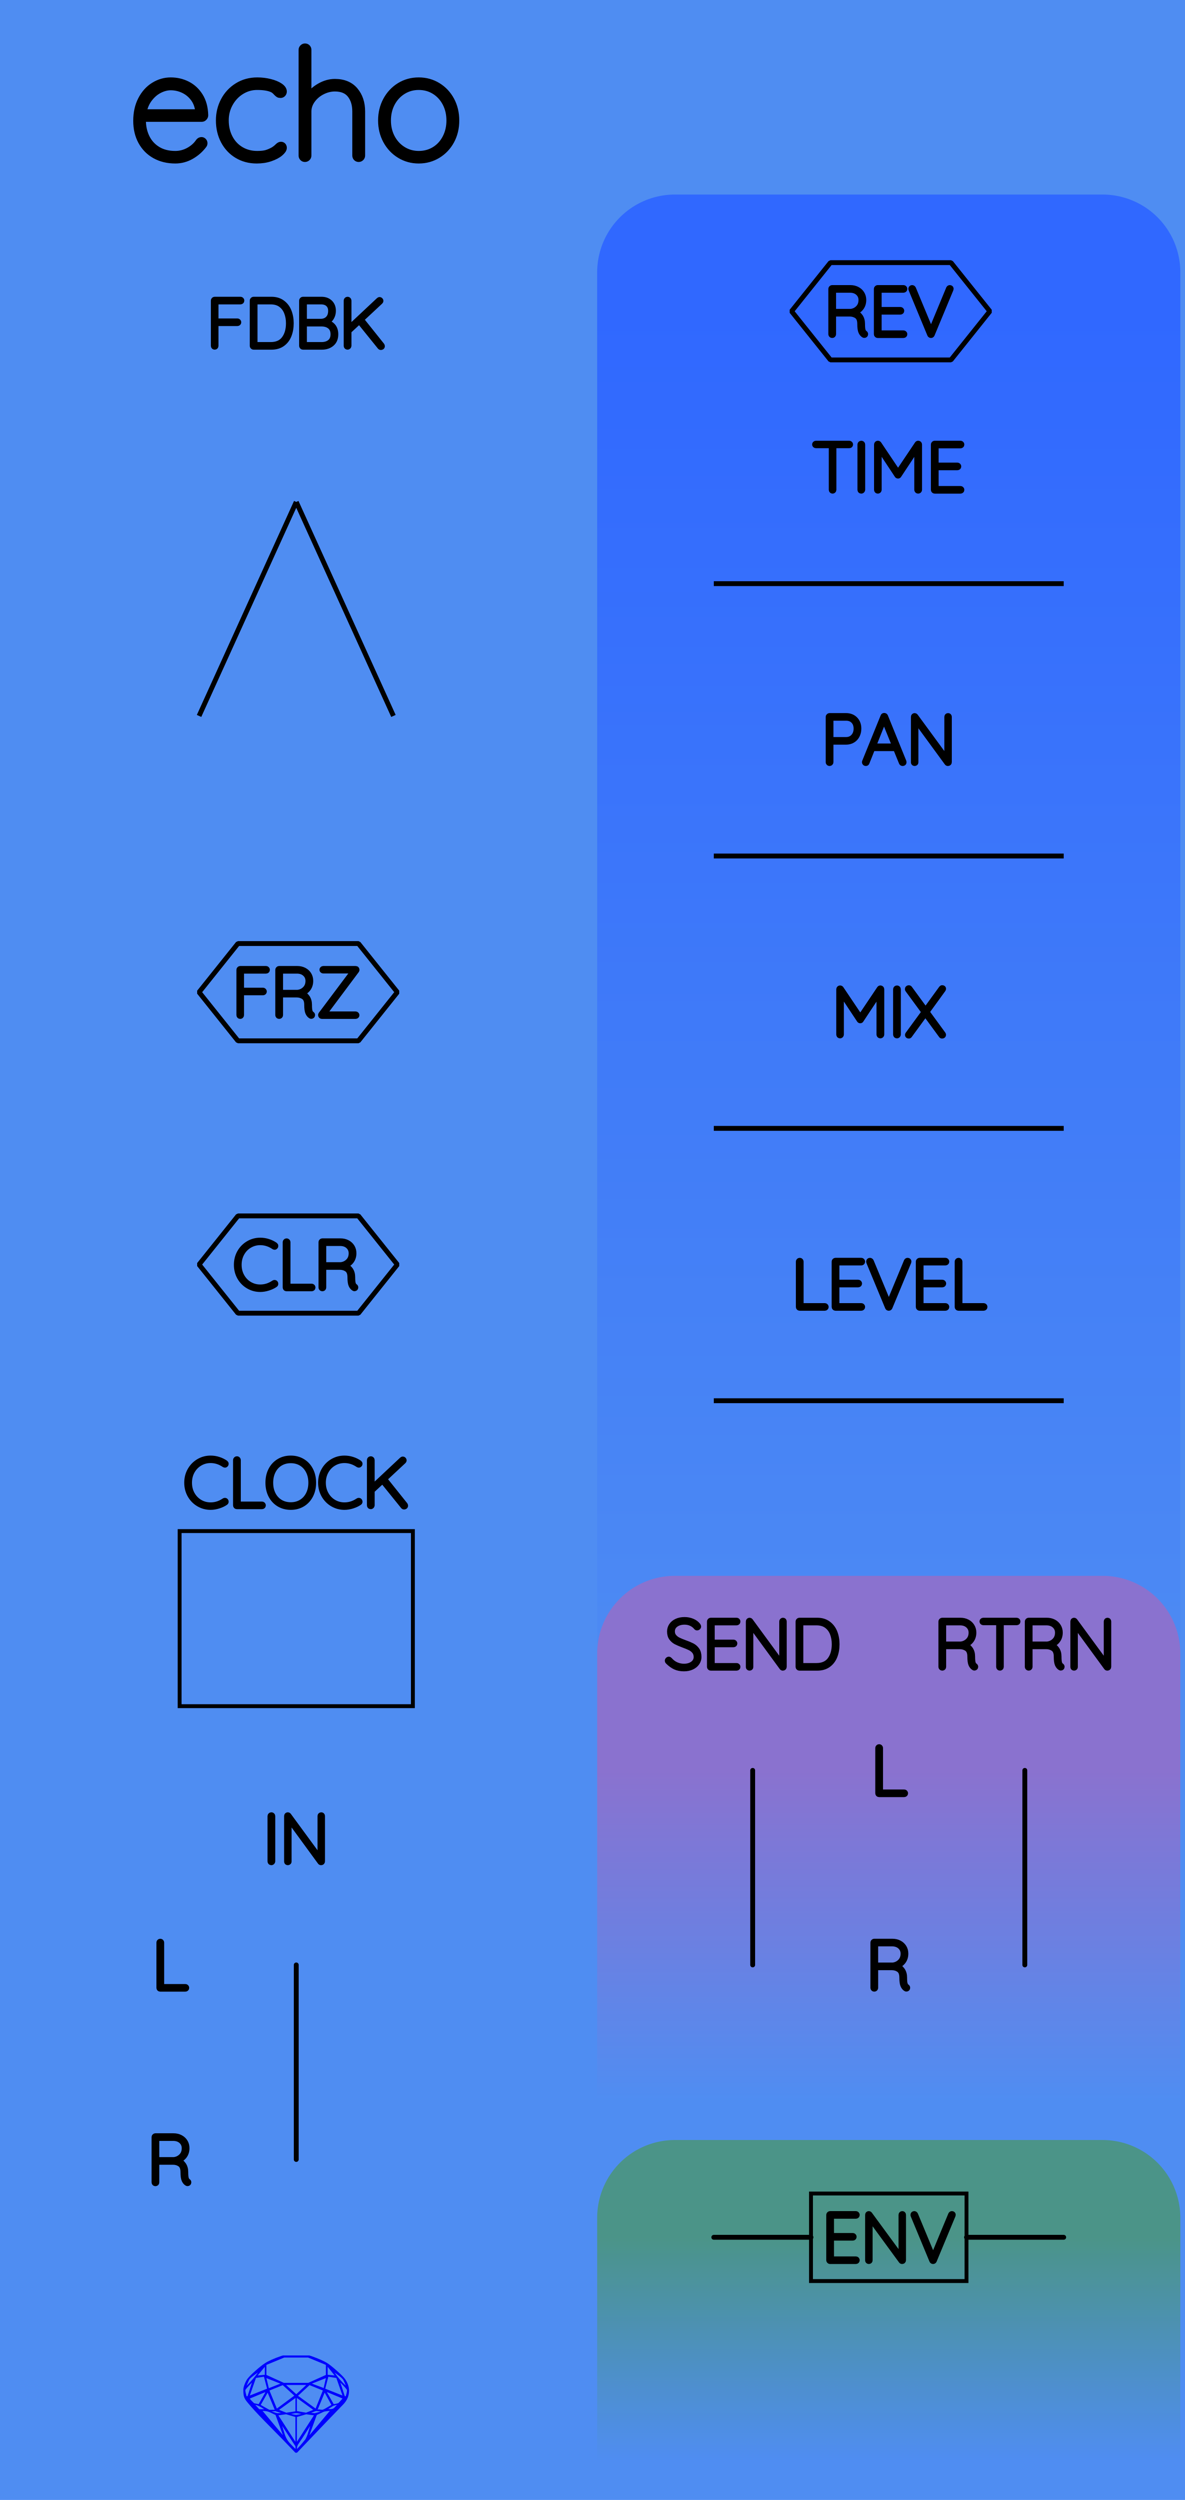 <?xml version="1.0" encoding="utf-8"?>
<svg xmlns="http://www.w3.org/2000/svg" width="60.96mm" height="128.50mm" viewBox="0 0 60.96 128.50">
    <g id="PanelLayer">
        <defs>
            <linearGradient id="gradient_controls" x1="0" y1="16" x2="0" y2="91" gradientUnits="userSpaceOnUse">
                <stop style="stop-color:#3068ff;stop-opacity:1;" offset="0" />
                <stop style="stop-color:#4f8df2;stop-opacity:1;" offset="1" />
            </linearGradient>
            <linearGradient id="gradient_send_return" x1="0" y1="91" x2="0" y2="108" gradientUnits="userSpaceOnUse">
                <stop style="stop-color:#8a72cf;stop-opacity:1;" offset="0" />
                <stop style="stop-color:#4f8df2;stop-opacity:1;" offset="1" />
            </linearGradient>
            <linearGradient id="gradient_env" x1="0" y1="115" x2="0" y2="126.5" gradientUnits="userSpaceOnUse">
                <stop style="stop-color:#4b9488;stop-opacity:1;" offset="0" />
                <stop style="stop-color:#4f8df2;stop-opacity:1;" offset="1" />
            </linearGradient>
        </defs>
        <rect id="border_rect" width="60.96" height="128.5" x="0" y="0" style="display:inline;fill:#4f8df2;fill-opacity:1;stroke:none;" />
        <path id="controls_art" d="M 30.72,91.00 L 30.72,14.00 A 4 4 0 0 1 34.72 10 L 56.72,10.00 A 4 4 0 0 1 60.72 14 L 60.72,10.00 L 60.72,91.00 z" style="fill:url(#gradient_controls);fill-opacity:1;stroke-width:0;" />
        <path id="send_return_art" d="M 30.72,108.00 L 30.72,85.00 A 4 4 0 0 1 34.72 81 L 56.72,81.00 A 4 4 0 0 1 60.72 85 L 60.72,81.00 L 60.72,108.00 z" style="fill:url(#gradient_send_return);fill-opacity:1;stroke-width:0;" />
        <path id="env_art" d="M 30.72,126.50 L 30.72,114.00 A 4 4 0 0 1 34.72 110 L 56.72,110.00 A 4 4 0 0 1 60.72 114 L 60.72,110.00 L 60.72,126.50 z" style="fill:url(#gradient_env);fill-opacity:1;stroke-width:0;" />
        <path id="model_name" d="M10.498 7.36Q10.498 7.414 10.467 7.453Q10.211 7.794 9.831 8.012Q9.45 8.229 9.016 8.229Q8.434 8.229 7.983 7.981Q7.533 7.732 7.281 7.274Q7.029 6.816 7.029 6.211Q7.029 5.59 7.273 5.121Q7.518 4.651 7.921 4.403Q8.325 4.154 8.783 4.154Q9.241 4.154 9.633 4.352Q10.024 4.55 10.273 4.946Q10.521 5.342 10.537 5.924Q10.537 5.986 10.49 6.036Q10.444 6.087 10.382 6.087H7.331V6.188Q7.331 6.669 7.525 7.069Q7.719 7.468 8.1 7.701Q8.48 7.934 9.016 7.934Q9.388 7.934 9.718 7.752Q10.048 7.569 10.234 7.29Q10.288 7.22 10.366 7.22Q10.42 7.22 10.459 7.263Q10.498 7.305 10.498 7.36ZM7.362 5.792H10.219V5.722Q10.18 5.326 9.966 5.043Q9.753 4.76 9.439 4.612Q9.124 4.465 8.783 4.465Q8.496 4.465 8.197 4.616Q7.898 4.767 7.669 5.066Q7.44 5.365 7.362 5.792ZM14.58 4.705Q14.58 4.767 14.538 4.814Q14.495 4.861 14.433 4.861Q14.363 4.861 14.328 4.837Q14.293 4.814 14.231 4.752Q14.13 4.635 14.021 4.581Q13.742 4.449 13.23 4.449Q12.787 4.449 12.411 4.682Q12.035 4.915 11.813 5.315Q11.592 5.714 11.592 6.188Q11.592 6.684 11.798 7.084Q12.004 7.484 12.38 7.709Q12.756 7.934 13.23 7.934Q13.54 7.934 13.719 7.88Q13.897 7.825 14.076 7.724Q14.2 7.647 14.293 7.554Q14.332 7.515 14.371 7.488Q14.41 7.461 14.448 7.461Q14.511 7.461 14.545 7.499Q14.58 7.538 14.58 7.6Q14.58 7.709 14.402 7.86Q14.223 8.012 13.909 8.12Q13.595 8.229 13.207 8.229Q12.648 8.229 12.209 7.965Q11.771 7.701 11.526 7.235Q11.282 6.77 11.282 6.188Q11.282 5.644 11.526 5.179Q11.771 4.713 12.217 4.434Q12.663 4.154 13.238 4.154Q13.571 4.154 13.886 4.232Q14.2 4.31 14.39 4.438Q14.58 4.566 14.58 4.705ZM18.608 5.73V7.996Q18.608 8.058 18.562 8.105Q18.515 8.151 18.453 8.151Q18.383 8.151 18.341 8.105Q18.298 8.058 18.298 7.996V5.73Q18.298 5.194 18.034 4.861Q17.77 4.527 17.227 4.527Q16.893 4.527 16.571 4.69Q16.249 4.853 16.047 5.132Q15.845 5.412 15.845 5.73V7.996Q15.845 8.058 15.799 8.105Q15.752 8.151 15.69 8.151Q15.62 8.151 15.578 8.105Q15.535 8.058 15.535 7.996V2.563Q15.535 2.501 15.582 2.455Q15.628 2.408 15.69 2.408Q15.76 2.408 15.803 2.455Q15.845 2.501 15.845 2.563V5.016Q16.063 4.674 16.447 4.453Q16.831 4.232 17.227 4.232Q17.894 4.232 18.251 4.655Q18.608 5.078 18.608 5.73ZM21.542 8.229Q21.006 8.229 20.568 7.961Q20.13 7.693 19.877 7.228Q19.625 6.762 19.625 6.195Q19.625 5.621 19.877 5.155Q20.13 4.69 20.564 4.422Q20.999 4.154 21.542 4.154Q22.078 4.154 22.516 4.422Q22.954 4.69 23.203 5.155Q23.451 5.621 23.451 6.195Q23.451 6.77 23.203 7.232Q22.954 7.693 22.516 7.961Q22.078 8.229 21.542 8.229ZM21.542 4.449Q21.092 4.449 20.723 4.678Q20.355 4.907 20.145 5.303Q19.936 5.699 19.936 6.195Q19.936 6.684 20.145 7.08Q20.355 7.476 20.723 7.705Q21.092 7.934 21.542 7.934Q22 7.934 22.365 7.709Q22.73 7.484 22.935 7.084Q23.141 6.684 23.141 6.195Q23.141 5.699 22.935 5.303Q22.73 4.907 22.365 4.678Q22 4.449 21.542 4.449Z" style="display:inline;stroke:#000000;stroke-width:0.35;stroke-linecap:round;stroke-linejoin:bevel" />
        <path id="sapphire_gemstone" d="m 17.955,122.900 q 0,0.342 -0.243,0.631 -0.044,0.052 -0.204,0.215 -0.187,0.19 -0.785,0.813 l -1.444,1.513 q -0.019,0.003 -0.044,0.003 -0.028,0 -0.041,-0.003 -0.083,-0.083 -0.648,-0.675 -0.469,-0.474 -0.934,-0.948 -0.557,-0.568 -0.898,-0.981 -0.132,-0.16 -0.168,-0.298 -0.028,-0.102 -0.028,-0.342 0,-0.11 0.072,-0.289 0.066,-0.165 0.141,-0.265 0.119,-0.157 0.422,-0.424 0.284,-0.251 0.474,-0.375 0.273,-0.179 0.819,-0.367 0.096,-0.033 0.11,-0.033 h 1.361 q 0.011,0 0.105,0.033 0.568,0.201 0.824,0.367 0.165,0.105 0.474,0.378 0.322,0.284 0.422,0.422 0.215,0.295 0.215,0.626 z m -0.168,-0.273 q -0.033,-0.107 -0.135,-0.309 -0.072,-0.094 -0.209,-0.198 -0.119,-0.085 -0.234,-0.171 0.245,0.364 0.579,0.678 z m -0.573,-0.524 -0.358,-0.446 v 0.411 z m 0.637,0.758 q 0,-0.052 -0.342,-0.394 l 0.229,0.703 h 0.05 q 0.063,-0.218 0.063,-0.309 z m -0.232,0.273 -0.317,-0.904 -0.411,-0.063 -0.16,0.615 z m 0.003,0.154 -0.772,-0.32 h -0.03 l 0.345,0.606 q 0.08,-0.003 0.234,-0.047 0.025,-0.014 0.223,-0.24 z m -0.857,-1.05 -0.719,0.284 0.604,0.226 z m 0,-0.163 v -0.515 l -0.918,-0.38 h -1.224 l -0.918,0.38 v 0.515 l 0.898,0.408 h 1.254 z m 0.573,1.538 q -0.069,0.011 -0.198,0.052 -0.085,0.055 -0.259,0.163 0.019,0 0.063,0.003 0.041,0 0.063,0 0.119,0 0.19,-0.069 0.072,-0.072 0.141,-0.149 z m -0.289,0.003 -0.347,-0.631 -0.364,0.879 q 0.025,-0.017 0.066,-0.017 0.03,0 0.085,0.011 0.058,0.008 0.088,0.008 0.05,0 0.229,-0.107 0.229,-0.138 0.243,-0.143 z m -0.441,-0.741 -0.684,-0.276 -0.593,0.548 0.904,0.656 z m -0.854,-0.284 h -1.036 l 0.524,0.474 z m 0.75,1.367 q -0.229,-0.03 -0.229,-0.03 -0.036,0 -0.273,0.094 l 0.19,0.019 q 0.011,0 0.311,-0.083 z m -0.389,-0.088 -0.843,-0.612 v 0.675 l 0.471,0.083 z m 0.854,0.05 q -0.099,0.006 -0.295,0.039 -0.011,0.003 -0.378,0.176 -0.13,0.347 -0.38,1.042 z m -2.544,-1.397 -0.719,-0.284 0.124,0.518 z m -0.802,-0.455 v -0.411 l -0.367,0.446 z m 1.516,1.072 -0.593,-0.54 -0.684,0.276 0.38,0.929 z m 0.369,0.943 q -0.033,-0.003 -0.135,-0.025 -0.085,-0.017 -0.138,-0.017 -0.052,0 -0.138,0.017 -0.102,0.022 -0.135,0.025 0.265,0.047 0.273,0.047 0.008,0 0.273,-0.047 z m -0.309,-0.138 v -0.686 l -0.843,0.612 0.372,0.146 z m 0.951,0.207 -0.397,-0.055 -0.48,0.141 v 1.276 z m -2.888,-2.202 q -0.119,0.085 -0.234,0.174 -0.146,0.107 -0.209,0.196 -0.044,0.105 -0.135,0.314 0.369,-0.364 0.579,-0.684 z m 0.477,0.832 -0.16,-0.615 -0.411,0.063 -0.317,0.904 z m 0.394,1.083 -0.364,-0.879 -0.356,0.631 q 0.435,0.251 0.452,0.251 0.091,0 0.267,-0.003 z m 1.822,0.83 q -0.132,0.212 -0.405,0.634 -0.077,0.107 -0.22,0.328 -0.058,0.105 -0.055,0.226 0.16,-0.152 0.433,-0.496 0.077,-0.13 0.141,-0.339 0.055,-0.176 0.107,-0.353 z m -1.494,-0.661 -0.27,-0.088 -0.008,-0.011 q -0.025,0 -0.107,0.011 -0.066,0.006 -0.107,0.006 0.273,0.091 0.311,0.091 0.025,0 0.182,-0.008 z m -0.81,-1.064 h -0.03 l -0.772,0.32 q 0.066,0.097 0.223,0.24 0.077,0.014 0.234,0.047 z m -0.689,-0.502 q -0.342,0.347 -0.342,0.394 0,0.08 0.063,0.309 h 0.05 z m 2.235,3.045 v -1.276 l -0.48,-0.141 -0.397,0.055 z m -1.607,-1.676 q -0.256,-0.182 -0.458,-0.223 0.066,0.077 0.204,0.223 z m 1.61,2.045 v -0.138 l -0.684,-1.05 q 0.052,0.176 0.107,0.353 0.063,0.209 0.141,0.339 0.069,0.119 0.204,0.259 0.116,0.119 0.232,0.237 z m -0.645,-0.706 q -0.116,-0.328 -0.38,-1.042 -0.135,-0.066 -0.273,-0.13 -0.16,-0.072 -0.289,-0.072 -0.052,0 -0.11,-0.014 z" style="stroke-width:0;fill:#0000ff;stroke:#2e2114;stroke-linecap:square;stroke-opacity:1" />
        <path d="M9.608 102.178Q9.608 102.21 9.587 102.229Q9.566 102.249 9.537 102.249H8.243Q8.211 102.249 8.191 102.228Q8.172 102.207 8.172 102.178V99.85Q8.172 99.822 8.193 99.801Q8.214 99.779 8.246 99.779Q8.278 99.779 8.299 99.801Q8.32 99.822 8.32 99.85V102.108H9.537Q9.566 102.108 9.587 102.129Q9.608 102.15 9.608 102.178Z" style="stroke:#000000;stroke-width:0.25;stroke-linecap:round;stroke-linejoin:bevel" />
        <path d="M9.717 112.175Q9.717 112.207 9.698 112.226Q9.678 112.245 9.65 112.245Q9.629 112.245 9.618 112.238Q9.523 112.185 9.467 112.06Q9.41 111.935 9.41 111.649Q9.41 111.36 9.255 111.252Q9.1 111.145 8.895 111.145H8.07V112.178Q8.07 112.207 8.049 112.228Q8.027 112.249 7.996 112.249Q7.964 112.249 7.943 112.228Q7.922 112.207 7.922 112.178V109.85Q7.922 109.822 7.943 109.801Q7.964 109.779 7.992 109.779H8.923Q9.128 109.779 9.287 109.862Q9.446 109.945 9.534 110.09Q9.622 110.234 9.622 110.418Q9.622 110.654 9.497 110.824Q9.371 110.993 9.17 111.053Q9.34 111.106 9.449 111.263Q9.558 111.42 9.558 111.649Q9.558 111.885 9.588 111.979Q9.618 112.072 9.678 112.111Q9.717 112.136 9.717 112.175ZM8.941 111.004Q9.163 110.982 9.319 110.827Q9.474 110.672 9.474 110.421Q9.474 110.203 9.319 110.062Q9.163 109.921 8.906 109.921H8.07V111.004Z" style="stroke:#000000;stroke-width:0.25;stroke-linecap:round;stroke-linejoin:bevel" />
        <path d="M 15.24,101.00 L 15.24,111.00 " style="stroke:#000000;stroke-width:0.25;stroke-linecap:round;stroke-linejoin:bevel;stroke-dasharray:none" fill="none" />
        <path d="M13.961 95.749Q13.926 95.749 13.906 95.728Q13.887 95.707 13.887 95.675V93.353Q13.887 93.322 13.908 93.301Q13.929 93.279 13.961 93.279Q13.993 93.279 14.014 93.301Q14.035 93.322 14.035 93.353V95.675Q14.032 95.707 14.011 95.728Q13.989 95.749 13.961 95.749ZM16.593 93.346V95.671Q16.593 95.71 16.572 95.729Q16.551 95.749 16.519 95.749Q16.483 95.749 16.462 95.721L14.875 93.551V95.689Q14.875 95.714 14.855 95.731Q14.836 95.749 14.808 95.749Q14.776 95.749 14.758 95.731Q14.741 95.714 14.741 95.689V93.35Q14.741 93.315 14.76 93.297Q14.78 93.279 14.804 93.279Q14.836 93.279 14.857 93.304L16.459 95.488V93.346Q16.459 93.318 16.478 93.299Q16.498 93.279 16.526 93.279Q16.558 93.279 16.575 93.299Q16.593 93.318 16.593 93.346Z" style="stroke:#000000;stroke-width:0.25;stroke-linecap:round;stroke-linejoin:bevel" />
        <path d="M 38.72,91.00 L 38.72,101.00 " style="stroke:#000000;stroke-width:0.25;stroke-linecap:round;stroke-linejoin:bevel;stroke-dasharray:none" fill="none" />
        <path d="M34.346 85.414Q34.324 85.392 34.324 85.361Q34.324 85.333 34.349 85.306Q34.374 85.28 34.402 85.28Q34.434 85.28 34.462 85.311Q34.6 85.474 34.788 85.558Q34.977 85.643 35.185 85.643Q35.457 85.643 35.633 85.513Q35.81 85.382 35.81 85.167Q35.806 84.997 35.718 84.888Q35.63 84.779 35.501 84.713Q35.372 84.648 35.15 84.567Q34.907 84.475 34.771 84.405Q34.635 84.334 34.538 84.204Q34.441 84.073 34.441 83.862Q34.441 83.689 34.536 83.547Q34.631 83.406 34.808 83.325Q34.984 83.244 35.217 83.244Q35.425 83.244 35.612 83.32Q35.799 83.396 35.908 83.533Q35.944 83.583 35.944 83.608Q35.944 83.636 35.917 83.659Q35.891 83.682 35.859 83.682Q35.831 83.682 35.813 83.66Q35.714 83.533 35.559 83.459Q35.404 83.385 35.217 83.385Q34.949 83.385 34.771 83.512Q34.593 83.639 34.593 83.858Q34.593 84.01 34.679 84.115Q34.765 84.221 34.896 84.287Q35.026 84.352 35.22 84.422Q35.467 84.511 35.612 84.585Q35.757 84.659 35.859 84.8Q35.961 84.941 35.961 85.174Q35.961 85.336 35.866 85.477Q35.771 85.618 35.593 85.701Q35.414 85.784 35.185 85.784Q34.924 85.784 34.73 85.694Q34.536 85.604 34.346 85.414ZM37.965 85.678Q37.965 85.71 37.944 85.729Q37.923 85.749 37.895 85.749H36.565Q36.536 85.749 36.515 85.728Q36.494 85.707 36.494 85.678V83.35Q36.494 83.322 36.515 83.301Q36.536 83.279 36.565 83.279H37.895Q37.923 83.279 37.944 83.301Q37.965 83.322 37.965 83.35Q37.965 83.382 37.944 83.401Q37.923 83.421 37.895 83.421H36.642V84.405H37.736Q37.764 84.405 37.785 84.426Q37.806 84.447 37.806 84.475Q37.806 84.507 37.785 84.526Q37.764 84.546 37.736 84.546H36.642V85.608H37.895Q37.923 85.608 37.944 85.629Q37.965 85.65 37.965 85.678ZM40.346 83.346V85.671Q40.346 85.71 40.325 85.729Q40.304 85.749 40.272 85.749Q40.237 85.749 40.216 85.721L38.628 83.551V85.689Q38.628 85.714 38.609 85.731Q38.59 85.749 38.561 85.749Q38.529 85.749 38.512 85.731Q38.494 85.714 38.494 85.689V83.35Q38.494 83.315 38.514 83.297Q38.533 83.279 38.558 83.279Q38.59 83.279 38.611 83.304L40.212 85.488V83.346Q40.212 83.318 40.232 83.299Q40.251 83.279 40.279 83.279Q40.311 83.279 40.329 83.299Q40.346 83.318 40.346 83.346ZM43.063 84.514Q43.063 84.863 42.952 85.142Q42.84 85.421 42.611 85.585Q42.382 85.749 42.04 85.749H41.122Q41.094 85.749 41.073 85.728Q41.052 85.707 41.052 85.678V83.35Q41.052 83.322 41.073 83.301Q41.094 83.279 41.122 83.279H42.04Q42.378 83.279 42.609 83.449Q42.84 83.618 42.952 83.898Q43.063 84.179 43.063 84.514ZM42.914 84.514Q42.914 84.214 42.818 83.966Q42.721 83.717 42.518 83.569Q42.315 83.421 42.004 83.421H41.2V85.608H42.004Q42.463 85.608 42.689 85.306Q42.914 85.004 42.914 84.514Z" style="stroke:#000000;stroke-width:0.25;stroke-linecap:round;stroke-linejoin:bevel" />
        <path d="M 52.72,91.00 L 52.72,101.00 " style="stroke:#000000;stroke-width:0.25;stroke-linecap:round;stroke-linejoin:bevel;stroke-dasharray:none" fill="none" />
        <path d="M50.196 85.675Q50.196 85.707 50.176 85.726Q50.157 85.745 50.129 85.745Q50.108 85.745 50.097 85.738Q50.002 85.685 49.945 85.56Q49.889 85.435 49.889 85.149Q49.889 84.86 49.734 84.752Q49.578 84.645 49.374 84.645H48.548V85.678Q48.548 85.707 48.527 85.728Q48.506 85.749 48.474 85.749Q48.443 85.749 48.421 85.728Q48.4 85.707 48.4 85.678V83.35Q48.4 83.322 48.421 83.301Q48.443 83.279 48.471 83.279H49.402Q49.607 83.279 49.766 83.362Q49.924 83.445 50.012 83.59Q50.101 83.734 50.101 83.918Q50.101 84.154 49.975 84.324Q49.85 84.493 49.649 84.553Q49.818 84.606 49.928 84.763Q50.037 84.92 50.037 85.149Q50.037 85.385 50.067 85.479Q50.097 85.572 50.157 85.611Q50.196 85.636 50.196 85.675ZM49.42 84.504Q49.642 84.482 49.797 84.327Q49.953 84.172 49.953 83.921Q49.953 83.703 49.797 83.562Q49.642 83.421 49.385 83.421H48.548V84.504ZM52.369 83.346Q52.369 83.378 52.35 83.396Q52.33 83.413 52.298 83.413H51.512V85.678Q51.512 85.707 51.491 85.728Q51.469 85.749 51.441 85.749Q51.409 85.749 51.39 85.728Q51.371 85.707 51.371 85.678V83.413H50.584Q50.556 83.413 50.535 83.394Q50.513 83.375 50.513 83.346Q50.513 83.318 50.535 83.299Q50.556 83.279 50.584 83.279H52.298Q52.327 83.279 52.348 83.299Q52.369 83.318 52.369 83.346ZM54.641 85.675Q54.641 85.707 54.621 85.726Q54.602 85.745 54.574 85.745Q54.553 85.745 54.542 85.738Q54.447 85.685 54.39 85.56Q54.334 85.435 54.334 85.149Q54.334 84.86 54.179 84.752Q54.023 84.645 53.819 84.645H52.993V85.678Q52.993 85.707 52.972 85.728Q52.951 85.749 52.919 85.749Q52.888 85.749 52.866 85.728Q52.845 85.707 52.845 85.678V83.35Q52.845 83.322 52.866 83.301Q52.888 83.279 52.916 83.279H53.847Q54.052 83.279 54.211 83.362Q54.369 83.445 54.457 83.59Q54.546 83.734 54.546 83.918Q54.546 84.154 54.42 84.324Q54.295 84.493 54.094 84.553Q54.263 84.606 54.373 84.763Q54.482 84.92 54.482 85.149Q54.482 85.385 54.512 85.479Q54.542 85.572 54.602 85.611Q54.641 85.636 54.641 85.675ZM53.865 84.504Q54.087 84.482 54.242 84.327Q54.398 84.172 54.398 83.921Q54.398 83.703 54.242 83.562Q54.087 83.421 53.83 83.421H52.993V84.504ZM57.04 83.346V85.671Q57.04 85.71 57.019 85.729Q56.997 85.749 56.966 85.749Q56.93 85.749 56.909 85.721L55.322 83.551V85.689Q55.322 85.714 55.302 85.731Q55.283 85.749 55.255 85.749Q55.223 85.749 55.205 85.731Q55.188 85.714 55.188 85.689V83.35Q55.188 83.315 55.207 83.297Q55.227 83.279 55.251 83.279Q55.283 83.279 55.304 83.304L56.906 85.488V83.346Q56.906 83.318 56.925 83.299Q56.944 83.279 56.973 83.279Q57.005 83.279 57.022 83.299Q57.04 83.318 57.04 83.346Z" style="stroke:#000000;stroke-width:0.25;stroke-linecap:round;stroke-linejoin:bevel" />
        <path d="M46.588 92.178Q46.588 92.21 46.567 92.229Q46.545 92.249 46.517 92.249H45.223Q45.191 92.249 45.171 92.228Q45.152 92.207 45.152 92.178V89.85Q45.152 89.822 45.173 89.801Q45.194 89.779 45.226 89.779Q45.258 89.779 45.279 89.801Q45.3 89.822 45.3 89.85V92.108H46.517Q46.545 92.108 46.567 92.129Q46.588 92.15 46.588 92.178Z" style="stroke:#000000;stroke-width:0.25;stroke-linecap:round;stroke-linejoin:bevel" />
        <path d="M46.697 102.175Q46.697 102.207 46.678 102.226Q46.658 102.245 46.63 102.245Q46.609 102.245 46.598 102.238Q46.503 102.185 46.447 102.06Q46.39 101.935 46.39 101.649Q46.39 101.36 46.235 101.252Q46.08 101.145 45.875 101.145H45.05V102.178Q45.05 102.207 45.029 102.228Q45.007 102.249 44.976 102.249Q44.944 102.249 44.923 102.228Q44.902 102.207 44.902 102.178V99.85Q44.902 99.822 44.923 99.801Q44.944 99.779 44.972 99.779H45.903Q46.108 99.779 46.267 99.862Q46.426 99.945 46.514 100.09Q46.602 100.234 46.602 100.418Q46.602 100.654 46.477 100.824Q46.352 100.993 46.15 101.053Q46.32 101.106 46.429 101.263Q46.538 101.42 46.538 101.649Q46.538 101.885 46.568 101.979Q46.598 102.072 46.658 102.111Q46.697 102.136 46.697 102.175ZM45.921 101.004Q46.143 100.982 46.299 100.827Q46.454 100.672 46.454 100.421Q46.454 100.203 46.299 100.062Q46.143 99.921 45.886 99.921H45.05V101.004Z" style="stroke:#000000;stroke-width:0.25;stroke-linecap:round;stroke-linejoin:bevel" />
        <path id="env_label" d="M44.101 116.178Q44.101 116.21 44.08 116.229Q44.058 116.249 44.03 116.249H42.7Q42.672 116.249 42.651 116.228Q42.63 116.207 42.63 116.178V113.85Q42.63 113.822 42.651 113.801Q42.672 113.779 42.7 113.779H44.03Q44.058 113.779 44.08 113.801Q44.101 113.822 44.101 113.85Q44.101 113.882 44.08 113.901Q44.058 113.921 44.03 113.921H42.778V114.905H43.871Q43.9 114.905 43.921 114.926Q43.942 114.947 43.942 114.975Q43.942 115.007 43.921 115.026Q43.9 115.046 43.871 115.046H42.778V116.108H44.03Q44.058 116.108 44.08 116.129Q44.101 116.15 44.101 116.178ZM46.482 113.846V116.171Q46.482 116.21 46.461 116.229Q46.44 116.249 46.408 116.249Q46.373 116.249 46.352 116.221L44.764 114.051V116.189Q44.764 116.214 44.745 116.231Q44.725 116.249 44.697 116.249Q44.665 116.249 44.648 116.231Q44.63 116.214 44.63 116.189V113.85Q44.63 113.815 44.649 113.797Q44.669 113.779 44.693 113.779Q44.725 113.779 44.746 113.804L46.348 115.988V113.846Q46.348 113.818 46.367 113.799Q46.387 113.779 46.415 113.779Q46.447 113.779 46.464 113.799Q46.482 113.818 46.482 113.846ZM49.04 113.843Q49.04 113.857 49.033 113.878L48.066 116.203Q48.045 116.249 47.999 116.249Q47.978 116.249 47.958 116.236Q47.939 116.224 47.932 116.203L46.972 113.889Q46.962 113.868 46.962 113.846Q46.962 113.818 46.981 113.799Q47.001 113.779 47.029 113.779Q47.082 113.779 47.106 113.836L48.002 115.991L48.902 113.825Q48.927 113.779 48.969 113.779Q49.001 113.779 49.02 113.797Q49.04 113.815 49.04 113.843Z" style="stroke:#000000;stroke-width:0.25;stroke-linecap:round;stroke-linejoin:bevel" />
        <rect x="41.72" y="112.75" width="8" height="4.5" stroke="black" stroke-width="0.2" fill="none" />
        <path d="M 36.72,115.00 L 41.72,115.00 " style="stroke:#000000;stroke-width:0.25;stroke-linecap:round;stroke-linejoin:bevel;stroke-dasharray:none" fill="none" />
        <path d="M 54.72,115.00 L 49.72,115.00 " style="stroke:#000000;stroke-width:0.25;stroke-linecap:round;stroke-linejoin:bevel;stroke-dasharray:none" fill="none" />
        <path d="M11.638 75.24Q11.638 75.269 11.624 75.286Q11.603 75.314 11.571 75.314Q11.557 75.314 11.529 75.3Q11.201 75.078 10.834 75.078Q10.537 75.078 10.289 75.225Q10.04 75.371 9.895 75.63Q9.751 75.89 9.751 76.214Q9.751 76.539 9.895 76.798Q10.04 77.057 10.289 77.204Q10.537 77.35 10.834 77.35Q11.204 77.35 11.525 77.131Q11.543 77.117 11.568 77.117Q11.603 77.117 11.624 77.145Q11.638 77.163 11.638 77.188Q11.638 77.223 11.61 77.244Q11.472 77.343 11.255 77.414Q11.038 77.484 10.834 77.484Q10.499 77.484 10.216 77.318Q9.934 77.153 9.768 76.862Q9.603 76.57 9.603 76.214Q9.603 75.858 9.768 75.567Q9.934 75.276 10.216 75.11Q10.499 74.944 10.834 74.944Q11.046 74.944 11.245 75.008Q11.444 75.071 11.606 75.184Q11.638 75.209 11.638 75.24ZM13.55 77.378Q13.55 77.41 13.529 77.429Q13.508 77.449 13.48 77.449H12.185Q12.153 77.449 12.134 77.428Q12.114 77.406 12.114 77.378V75.05Q12.114 75.022 12.136 75.001Q12.157 74.979 12.188 74.979Q12.22 74.979 12.241 75.001Q12.263 75.022 12.263 75.05V77.308H13.48Q13.508 77.308 13.529 77.329Q13.55 77.35 13.55 77.378ZM14.958 77.484Q14.616 77.484 14.348 77.324Q14.079 77.163 13.929 76.874Q13.78 76.585 13.78 76.214Q13.78 75.844 13.929 75.554Q14.079 75.265 14.348 75.105Q14.616 74.944 14.958 74.944Q15.3 74.944 15.568 75.105Q15.836 75.265 15.986 75.554Q16.136 75.844 16.136 76.214Q16.136 76.585 15.986 76.874Q15.836 77.163 15.568 77.324Q15.3 77.484 14.958 77.484ZM14.958 75.085Q14.658 75.085 14.423 75.226Q14.189 75.367 14.058 75.625Q13.928 75.882 13.928 76.214Q13.928 76.546 14.058 76.803Q14.189 77.061 14.423 77.202Q14.658 77.343 14.958 77.343Q15.258 77.343 15.492 77.202Q15.727 77.061 15.857 76.803Q15.988 76.546 15.988 76.214Q15.988 75.882 15.857 75.625Q15.727 75.367 15.492 75.226Q15.258 75.085 14.958 75.085ZM18.524 75.24Q18.524 75.269 18.51 75.286Q18.489 75.314 18.457 75.314Q18.443 75.314 18.415 75.3Q18.087 75.078 17.72 75.078Q17.424 75.078 17.175 75.225Q16.926 75.371 16.782 75.63Q16.637 75.89 16.637 76.214Q16.637 76.539 16.782 76.798Q16.926 77.057 17.175 77.204Q17.424 77.35 17.72 77.35Q18.09 77.35 18.412 77.131Q18.429 77.117 18.454 77.117Q18.489 77.117 18.51 77.145Q18.524 77.163 18.524 77.188Q18.524 77.223 18.496 77.244Q18.359 77.343 18.142 77.414Q17.925 77.484 17.72 77.484Q17.385 77.484 17.103 77.318Q16.82 77.153 16.655 76.862Q16.489 76.57 16.489 76.214Q16.489 75.858 16.655 75.567Q16.82 75.276 17.103 75.11Q17.385 74.944 17.72 74.944Q17.932 74.944 18.131 75.008Q18.33 75.071 18.493 75.184Q18.524 75.209 18.524 75.24ZM20.867 77.392Q20.867 77.431 20.84 77.449Q20.814 77.466 20.786 77.466Q20.757 77.466 20.736 77.442L19.678 76.133L19.149 76.623V77.375Q19.145 77.406 19.124 77.428Q19.103 77.449 19.075 77.449Q19.039 77.449 19.02 77.428Q19.001 77.406 19.001 77.375V75.053Q19.001 75.022 19.022 75.001Q19.043 74.979 19.075 74.979Q19.106 74.979 19.128 75.001Q19.149 75.022 19.149 75.053V76.443L20.673 75.015Q20.694 74.993 20.722 74.993Q20.75 74.993 20.772 75.015Q20.793 75.036 20.793 75.064Q20.793 75.092 20.772 75.113L19.794 76.024L20.849 77.343Q20.867 77.368 20.867 77.392Z" style="stroke:#000000;stroke-width:0.25;stroke-linecap:round;stroke-linejoin:bevel" />
        <rect x="9.24" y="78.7" width="12" height="9" stroke="black" stroke-width="0.2" fill="none" />
        <path d="M 36.72,30.00 L 54.72,30.00 z " style="stroke:#000000;stroke-width:0.25;stroke-linecap:round;stroke-linejoin:bevel;stroke-dasharray:none" />
        <path d="M43.759 22.846Q43.759 22.878 43.739 22.896Q43.72 22.913 43.688 22.913H42.901V25.178Q42.901 25.206 42.88 25.228Q42.859 25.249 42.831 25.249Q42.799 25.249 42.78 25.228Q42.76 25.206 42.76 25.178V22.913H41.974Q41.945 22.913 41.924 22.894Q41.903 22.875 41.903 22.846Q41.903 22.818 41.924 22.799Q41.945 22.779 41.974 22.779H43.688Q43.716 22.779 43.737 22.799Q43.759 22.818 43.759 22.846ZM44.309 25.249Q44.274 25.249 44.254 25.228Q44.235 25.206 44.235 25.175V22.854Q44.235 22.822 44.256 22.801Q44.277 22.779 44.309 22.779Q44.341 22.779 44.362 22.801Q44.383 22.822 44.383 22.854V25.175Q44.379 25.206 44.358 25.228Q44.337 25.249 44.309 25.249ZM47.307 22.85V25.178Q47.307 25.206 47.285 25.228Q47.262 25.249 47.233 25.249Q47.202 25.249 47.181 25.228Q47.159 25.206 47.159 25.178V23.069L46.249 24.445Q46.231 24.473 46.2 24.473Q46.161 24.473 46.143 24.445L45.23 23.065V25.178Q45.23 25.206 45.209 25.228Q45.187 25.249 45.159 25.249Q45.127 25.249 45.108 25.228Q45.089 25.206 45.089 25.178V22.85Q45.089 22.825 45.108 22.802Q45.127 22.779 45.156 22.779Q45.201 22.779 45.223 22.811L46.2 24.265L47.177 22.811Q47.205 22.772 47.244 22.779Q47.272 22.783 47.29 22.802Q47.307 22.822 47.307 22.85ZM49.484 25.178Q49.484 25.21 49.463 25.229Q49.442 25.249 49.414 25.249H48.084Q48.055 25.249 48.034 25.228Q48.013 25.206 48.013 25.178V22.85Q48.013 22.822 48.034 22.801Q48.055 22.779 48.084 22.779H49.414Q49.442 22.779 49.463 22.801Q49.484 22.822 49.484 22.85Q49.484 22.882 49.463 22.901Q49.442 22.921 49.414 22.921H48.161V23.905H49.255Q49.283 23.905 49.304 23.926Q49.325 23.947 49.325 23.975Q49.325 24.007 49.304 24.026Q49.283 24.046 49.255 24.046H48.161V25.108H49.414Q49.442 25.108 49.463 25.129Q49.484 25.15 49.484 25.178Z" style="stroke:#000000;stroke-width:0.25;stroke-linecap:round;stroke-linejoin:bevel" />
        <path d="M44.533 17.175Q44.533 17.206 44.514 17.226Q44.494 17.245 44.466 17.245Q44.445 17.245 44.434 17.238Q44.339 17.185 44.282 17.06Q44.226 16.935 44.226 16.649Q44.226 16.36 44.071 16.252Q43.916 16.145 43.711 16.145H42.885V17.178Q42.885 17.206 42.864 17.228Q42.843 17.249 42.811 17.249Q42.78 17.249 42.758 17.228Q42.737 17.206 42.737 17.178V14.85Q42.737 14.822 42.758 14.801Q42.78 14.779 42.808 14.779H43.739Q43.944 14.779 44.102 14.862Q44.261 14.945 44.349 15.09Q44.438 15.235 44.438 15.418Q44.438 15.654 44.312 15.824Q44.187 15.993 43.986 16.053Q44.155 16.106 44.265 16.263Q44.374 16.42 44.374 16.649Q44.374 16.886 44.404 16.979Q44.434 17.072 44.494 17.111Q44.533 17.136 44.533 17.175ZM43.757 16.003Q43.979 15.982 44.134 15.827Q44.289 15.672 44.289 15.421Q44.289 15.203 44.134 15.062Q43.979 14.921 43.721 14.921H42.885V16.003ZM46.551 17.178Q46.551 17.21 46.53 17.229Q46.508 17.249 46.48 17.249H45.15Q45.122 17.249 45.101 17.228Q45.08 17.206 45.08 17.178V14.85Q45.08 14.822 45.101 14.801Q45.122 14.779 45.15 14.779H46.48Q46.508 14.779 46.53 14.801Q46.551 14.822 46.551 14.85Q46.551 14.882 46.53 14.901Q46.508 14.921 46.48 14.921H45.228V15.905H46.322Q46.35 15.905 46.371 15.926Q46.392 15.947 46.392 15.975Q46.392 16.007 46.371 16.026Q46.35 16.046 46.322 16.046H45.228V17.108H46.48Q46.508 17.108 46.53 17.129Q46.551 17.15 46.551 17.178ZM48.932 14.843Q48.932 14.857 48.925 14.878L47.958 17.203Q47.937 17.249 47.891 17.249Q47.87 17.249 47.851 17.236Q47.831 17.224 47.824 17.203L46.865 14.889Q46.854 14.868 46.854 14.846Q46.854 14.818 46.874 14.799Q46.893 14.779 46.921 14.779Q46.974 14.779 46.999 14.836L47.895 16.991L48.794 14.825Q48.819 14.779 48.861 14.779Q48.893 14.779 48.913 14.797Q48.932 14.815 48.932 14.843Z" style="stroke:#000000;stroke-width:0.25;stroke-linecap:round;stroke-linejoin:bevel" />
        <path d="M 40.72,16.00 L 42.72,13.50 L 48.92,13.50 L 50.92,16.00 L 48.92,18.50 L 42.72,18.50 z " style="stroke:#000000;stroke-width:0.25;stroke-linecap:round;stroke-linejoin:bevel;stroke-dasharray:none" fill="none" />
        <path d="M12.444 15.45Q12.444 15.482 12.423 15.501Q12.402 15.521 12.374 15.521H11.114V16.494H12.215Q12.243 16.494 12.264 16.515Q12.286 16.537 12.286 16.565Q12.286 16.596 12.264 16.616Q12.243 16.635 12.215 16.635H11.114V17.778Q11.114 17.806 11.095 17.828Q11.075 17.849 11.044 17.849Q11.012 17.849 10.993 17.828Q10.973 17.806 10.973 17.778V15.45Q10.973 15.422 10.994 15.401Q11.015 15.379 11.044 15.379H12.374Q12.402 15.379 12.423 15.401Q12.444 15.422 12.444 15.45ZM14.984 16.614Q14.984 16.963 14.873 17.242Q14.762 17.521 14.533 17.685Q14.303 17.849 13.961 17.849H13.044Q13.016 17.849 12.995 17.828Q12.973 17.806 12.973 17.778V15.45Q12.973 15.422 12.995 15.401Q13.016 15.379 13.044 15.379H13.961Q14.3 15.379 14.531 15.549Q14.762 15.718 14.873 15.998Q14.984 16.279 14.984 16.614ZM14.836 16.614Q14.836 16.314 14.739 16.066Q14.642 15.817 14.439 15.669Q14.236 15.521 13.926 15.521H13.122V17.708H13.926Q14.384 17.708 14.61 17.406Q14.836 17.105 14.836 16.614ZM17.277 17.182Q17.277 17.503 17.074 17.676Q16.872 17.849 16.558 17.849H15.584Q15.556 17.849 15.535 17.828Q15.513 17.806 15.513 17.778V15.45Q15.513 15.422 15.535 15.401Q15.556 15.379 15.584 15.379H16.533Q16.815 15.379 16.985 15.542Q17.154 15.704 17.154 15.979Q17.154 16.177 17.055 16.337Q16.956 16.498 16.78 16.558Q17.006 16.6 17.142 16.762Q17.277 16.925 17.277 17.182ZM16.515 15.521H15.662V16.512H16.515Q16.734 16.508 16.87 16.369Q17.006 16.23 17.006 15.976Q17.006 15.767 16.877 15.644Q16.748 15.521 16.515 15.521ZM17.129 17.182Q17.129 16.921 16.967 16.789Q16.805 16.656 16.54 16.656H15.662V17.708H16.54Q16.805 17.708 16.967 17.575Q17.129 17.443 17.129 17.182ZM19.673 17.792Q19.673 17.831 19.646 17.849Q19.62 17.866 19.591 17.866Q19.563 17.866 19.542 17.842L18.484 16.533L17.955 17.023V17.775Q17.951 17.806 17.93 17.828Q17.909 17.849 17.881 17.849Q17.845 17.849 17.826 17.828Q17.806 17.806 17.806 17.775V15.454Q17.806 15.422 17.828 15.401Q17.849 15.379 17.881 15.379Q17.912 15.379 17.933 15.401Q17.955 15.422 17.955 15.454V16.843L19.479 15.415Q19.5 15.393 19.528 15.393Q19.556 15.393 19.577 15.415Q19.599 15.436 19.599 15.464Q19.599 15.492 19.577 15.513L18.6 16.424L19.655 17.743Q19.673 17.768 19.673 17.792Z" style="stroke:#000000;stroke-width:0.25;stroke-linecap:round;stroke-linejoin:bevel" />
        <path d="M 15.24,25.80 L 10.24,36.80 z L 20.24,36.80 z " style="stroke:#000000;stroke-width:0.25;stroke-linecap:round;stroke-linejoin:bevel;stroke-dasharray:none" />
        <path d="M 36.72,44.00 L 54.72,44.00 z " style="stroke:#000000;stroke-width:0.25;stroke-linecap:round;stroke-linejoin:bevel;stroke-dasharray:none" />
        <path d="M44.185 37.453Q44.185 37.651 44.102 37.811Q44.02 37.972 43.868 38.062Q43.716 38.152 43.519 38.152H42.75V39.178Q42.75 39.206 42.727 39.228Q42.704 39.249 42.675 39.249Q42.644 39.249 42.623 39.228Q42.601 39.206 42.601 39.178V36.85Q42.601 36.822 42.623 36.801Q42.644 36.779 42.672 36.779H43.519Q43.819 36.779 44.002 36.966Q44.185 37.153 44.185 37.453ZM44.037 37.453Q44.037 37.21 43.898 37.065Q43.759 36.92 43.519 36.92H42.75V38.011H43.519Q43.755 38.011 43.896 37.854Q44.037 37.697 44.037 37.453ZM46.51 39.182Q46.51 39.214 46.489 39.231Q46.468 39.249 46.436 39.249Q46.411 39.249 46.392 39.236Q46.373 39.224 46.366 39.203L46.069 38.476L46.073 38.483H44.891L44.605 39.203Q44.588 39.249 44.542 39.249Q44.51 39.249 44.491 39.231Q44.471 39.214 44.468 39.189Q44.464 39.175 44.471 39.154L45.42 36.818Q45.431 36.79 45.447 36.781Q45.462 36.772 45.487 36.772Q45.54 36.772 45.558 36.818L46.507 39.154Q46.51 39.164 46.51 39.182ZM44.947 38.342H46.016L45.477 37.012ZM48.839 36.846V39.171Q48.839 39.21 48.817 39.229Q48.796 39.249 48.764 39.249Q48.729 39.249 48.708 39.221L47.12 37.051V39.189Q47.12 39.214 47.101 39.231Q47.082 39.249 47.053 39.249Q47.022 39.249 47.004 39.231Q46.986 39.214 46.986 39.189V36.85Q46.986 36.815 47.006 36.797Q47.025 36.779 47.05 36.779Q47.082 36.779 47.103 36.804L48.705 38.988V36.846Q48.705 36.818 48.724 36.799Q48.743 36.779 48.772 36.779Q48.803 36.779 48.821 36.799Q48.839 36.818 48.839 36.846Z" style="stroke:#000000;stroke-width:0.25;stroke-linecap:round;stroke-linejoin:bevel" />
        <path d="M 36.72,58.00 L 54.72,58.00 z " style="stroke:#000000;stroke-width:0.25;stroke-linecap:round;stroke-linejoin:bevel;stroke-dasharray:none" />
        <path d="M45.364 50.85V53.178Q45.364 53.206 45.341 53.228Q45.318 53.249 45.29 53.249Q45.258 53.249 45.237 53.228Q45.215 53.206 45.215 53.178V51.069L44.305 52.444Q44.288 52.473 44.256 52.473Q44.217 52.473 44.2 52.444L43.286 51.065V53.178Q43.286 53.206 43.265 53.228Q43.243 53.249 43.215 53.249Q43.184 53.249 43.164 53.228Q43.145 53.206 43.145 53.178V50.85Q43.145 50.825 43.164 50.802Q43.184 50.779 43.212 50.779Q43.258 50.779 43.279 50.811L44.256 52.265L45.233 50.811Q45.261 50.772 45.3 50.779Q45.328 50.783 45.346 50.802Q45.364 50.822 45.364 50.85ZM46.143 53.249Q46.108 53.249 46.089 53.228Q46.069 53.206 46.069 53.175V50.853Q46.069 50.822 46.09 50.801Q46.112 50.779 46.143 50.779Q46.175 50.779 46.196 50.801Q46.217 50.822 46.217 50.853V53.175Q46.214 53.206 46.193 53.228Q46.172 53.249 46.143 53.249ZM48.525 53.147Q48.542 53.171 48.542 53.189Q48.542 53.221 48.521 53.24Q48.5 53.259 48.468 53.259Q48.429 53.259 48.412 53.231L47.604 52.13L46.8 53.231Q46.782 53.259 46.747 53.259Q46.715 53.259 46.697 53.24Q46.68 53.221 46.68 53.199Q46.68 53.182 46.697 53.154L47.526 52.021L46.69 50.882Q46.676 50.864 46.676 50.839Q46.676 50.808 46.697 50.788Q46.718 50.769 46.747 50.769Q46.789 50.769 46.807 50.797L47.614 51.901L48.419 50.794Q48.44 50.765 48.472 50.765Q48.503 50.765 48.523 50.781Q48.542 50.797 48.542 50.822Q48.542 50.846 48.525 50.871L47.696 52.014Z" style="stroke:#000000;stroke-width:0.25;stroke-linecap:round;stroke-linejoin:bevel" />
        <path d="M 36.72,72.00 L 54.72,72.00 z " style="stroke:#000000;stroke-width:0.25;stroke-linecap:round;stroke-linejoin:bevel;stroke-dasharray:none" />
        <path d="M42.503 67.178Q42.503 67.21 42.481 67.229Q42.46 67.249 42.432 67.249H41.137Q41.106 67.249 41.086 67.228Q41.067 67.207 41.067 67.178V64.85Q41.067 64.822 41.088 64.801Q41.109 64.779 41.141 64.779Q41.173 64.779 41.194 64.801Q41.215 64.822 41.215 64.85V67.108H42.432Q42.46 67.108 42.481 67.129Q42.503 67.15 42.503 67.178ZM44.379 67.178Q44.379 67.21 44.358 67.229Q44.337 67.249 44.309 67.249H42.979Q42.951 67.249 42.929 67.228Q42.908 67.207 42.908 67.178V64.85Q42.908 64.822 42.929 64.801Q42.951 64.779 42.979 64.779H44.309Q44.337 64.779 44.358 64.801Q44.379 64.822 44.379 64.85Q44.379 64.882 44.358 64.901Q44.337 64.921 44.309 64.921H43.056V65.905H44.15Q44.178 65.905 44.2 65.926Q44.221 65.947 44.221 65.975Q44.221 66.007 44.2 66.026Q44.178 66.046 44.15 66.046H43.056V67.108H44.309Q44.337 67.108 44.358 67.129Q44.379 67.15 44.379 67.178ZM46.761 64.843Q46.761 64.857 46.754 64.878L45.787 67.203Q45.766 67.249 45.72 67.249Q45.699 67.249 45.679 67.237Q45.66 67.224 45.653 67.203L44.693 64.889Q44.683 64.868 44.683 64.846Q44.683 64.818 44.702 64.799Q44.722 64.779 44.75 64.779Q44.803 64.779 44.828 64.836L45.724 66.991L46.623 64.825Q46.648 64.779 46.69 64.779Q46.722 64.779 46.741 64.797Q46.761 64.815 46.761 64.843ZM48.708 67.178Q48.708 67.21 48.687 67.229Q48.666 67.249 48.638 67.249H47.307Q47.279 67.249 47.258 67.228Q47.237 67.207 47.237 67.178V64.85Q47.237 64.822 47.258 64.801Q47.279 64.779 47.307 64.779H48.638Q48.666 64.779 48.687 64.801Q48.708 64.822 48.708 64.85Q48.708 64.882 48.687 64.901Q48.666 64.921 48.638 64.921H47.385V65.905H48.479Q48.507 65.905 48.528 65.926Q48.549 65.947 48.549 65.975Q48.549 66.007 48.528 66.026Q48.507 66.046 48.479 66.046H47.385V67.108H48.638Q48.666 67.108 48.687 67.129Q48.708 67.15 48.708 67.178ZM50.673 67.178Q50.673 67.21 50.652 67.229Q50.631 67.249 50.602 67.249H49.308Q49.276 67.249 49.257 67.228Q49.237 67.207 49.237 67.178V64.85Q49.237 64.822 49.258 64.801Q49.279 64.779 49.311 64.779Q49.343 64.779 49.364 64.801Q49.385 64.822 49.385 64.85V67.108H50.602Q50.631 67.108 50.652 67.129Q50.673 67.15 50.673 67.178Z" style="stroke:#000000;stroke-width:0.25;stroke-linecap:round;stroke-linejoin:bevel" />
        <path d="M13.758 49.85Q13.758 49.882 13.737 49.901Q13.716 49.92 13.688 49.92H12.428V50.894H13.529Q13.557 50.894 13.578 50.915Q13.6 50.937 13.6 50.965Q13.6 50.996 13.578 51.016Q13.557 51.035 13.529 51.035H12.428V52.178Q12.428 52.206 12.409 52.228Q12.39 52.249 12.358 52.249Q12.326 52.249 12.307 52.228Q12.287 52.206 12.287 52.178V49.85Q12.287 49.822 12.308 49.801Q12.33 49.779 12.358 49.779H13.688Q13.716 49.779 13.737 49.801Q13.758 49.822 13.758 49.85ZM16.083 52.175Q16.083 52.206 16.064 52.226Q16.044 52.245 16.016 52.245Q15.995 52.245 15.984 52.238Q15.889 52.185 15.833 52.06Q15.776 51.935 15.776 51.649Q15.776 51.36 15.621 51.252Q15.466 51.145 15.261 51.145H14.436V52.178Q14.436 52.206 14.415 52.228Q14.393 52.249 14.362 52.249Q14.33 52.249 14.309 52.228Q14.287 52.206 14.287 52.178V49.85Q14.287 49.822 14.309 49.801Q14.33 49.779 14.358 49.779H15.289Q15.494 49.779 15.653 49.862Q15.812 49.945 15.9 50.09Q15.988 50.234 15.988 50.418Q15.988 50.654 15.863 50.824Q15.737 50.993 15.536 51.053Q15.706 51.106 15.815 51.263Q15.924 51.42 15.924 51.649Q15.924 51.886 15.954 51.979Q15.984 52.072 16.044 52.111Q16.083 52.136 16.083 52.175ZM15.307 51.004Q15.529 50.982 15.684 50.827Q15.84 50.672 15.84 50.421Q15.84 50.203 15.684 50.062Q15.529 49.92 15.272 49.92H14.436V51.004ZM18.366 52.182Q18.366 52.21 18.344 52.229Q18.323 52.249 18.295 52.249H16.559Q16.528 52.249 16.508 52.226Q16.489 52.203 16.489 52.175Q16.489 52.15 16.503 52.132L18.168 49.913H16.63Q16.602 49.913 16.581 49.894Q16.559 49.875 16.559 49.846Q16.559 49.818 16.581 49.799Q16.602 49.779 16.63 49.779H18.288Q18.33 49.779 18.35 49.801Q18.369 49.822 18.369 49.85Q18.369 49.875 18.355 49.892L16.693 52.115H18.295Q18.323 52.115 18.344 52.136Q18.366 52.157 18.366 52.182Z" style="stroke:#000000;stroke-width:0.25;stroke-linecap:round;stroke-linejoin:bevel" />
        <path d="M 10.24,51.00 L 12.24,48.50 L 18.44,48.50 L 20.44,51.00 L 18.44,53.50 L 12.24,53.50 z " style="stroke:#000000;stroke-width:0.25;stroke-linecap:round;stroke-linejoin:bevel;stroke-dasharray:none" fill="none" />
        <path d="M14.192 64.04Q14.192 64.069 14.178 64.086Q14.157 64.115 14.125 64.115Q14.111 64.115 14.083 64.1Q13.755 63.878 13.388 63.878Q13.092 63.878 12.843 64.025Q12.594 64.171 12.45 64.43Q12.305 64.69 12.305 65.014Q12.305 65.339 12.45 65.598Q12.594 65.857 12.843 66.004Q13.092 66.15 13.388 66.15Q13.758 66.15 14.079 65.931Q14.097 65.917 14.122 65.917Q14.157 65.917 14.178 65.945Q14.192 65.963 14.192 65.988Q14.192 66.023 14.164 66.044Q14.026 66.143 13.809 66.214Q13.592 66.284 13.388 66.284Q13.053 66.284 12.771 66.118Q12.488 65.953 12.322 65.662Q12.157 65.37 12.157 65.014Q12.157 64.658 12.322 64.367Q12.488 64.076 12.771 63.91Q13.053 63.744 13.388 63.744Q13.6 63.744 13.799 63.808Q13.998 63.871 14.161 63.984Q14.192 64.009 14.192 64.04ZM16.104 66.178Q16.104 66.21 16.083 66.229Q16.062 66.249 16.034 66.249H14.739Q14.707 66.249 14.688 66.228Q14.668 66.207 14.668 66.178V63.85Q14.668 63.822 14.69 63.801Q14.711 63.779 14.743 63.779Q14.774 63.779 14.796 63.801Q14.817 63.822 14.817 63.85V66.108H16.034Q16.062 66.108 16.083 66.129Q16.104 66.15 16.104 66.178ZM18.306 66.175Q18.306 66.207 18.286 66.226Q18.267 66.245 18.239 66.245Q18.217 66.245 18.207 66.238Q18.112 66.185 18.055 66.06Q17.999 65.935 17.999 65.649Q17.999 65.36 17.843 65.252Q17.688 65.145 17.484 65.145H16.658V66.178Q16.658 66.207 16.637 66.228Q16.616 66.249 16.584 66.249Q16.552 66.249 16.531 66.228Q16.51 66.207 16.51 66.178V63.85Q16.51 63.822 16.531 63.801Q16.552 63.779 16.581 63.779H17.512Q17.716 63.779 17.875 63.862Q18.034 63.945 18.122 64.09Q18.21 64.234 18.21 64.418Q18.21 64.654 18.085 64.824Q17.96 64.993 17.759 65.053Q17.928 65.106 18.038 65.263Q18.147 65.42 18.147 65.649Q18.147 65.885 18.177 65.979Q18.207 66.072 18.267 66.111Q18.306 66.136 18.306 66.175ZM17.529 65.004Q17.752 64.982 17.907 64.827Q18.062 64.672 18.062 64.421Q18.062 64.203 17.907 64.062Q17.752 63.92 17.494 63.92H16.658V65.004Z" style="stroke:#000000;stroke-width:0.25;stroke-linecap:round;stroke-linejoin:bevel" />
        <path d="M 10.24,65.00 L 12.24,62.50 L 18.44,62.50 L 20.44,65.00 L 18.44,67.50 L 12.24,67.50 z " style="stroke:#000000;stroke-width:0.25;stroke-linecap:round;stroke-linejoin:bevel;stroke-dasharray:none" fill="none" />
    </g>
</svg>
